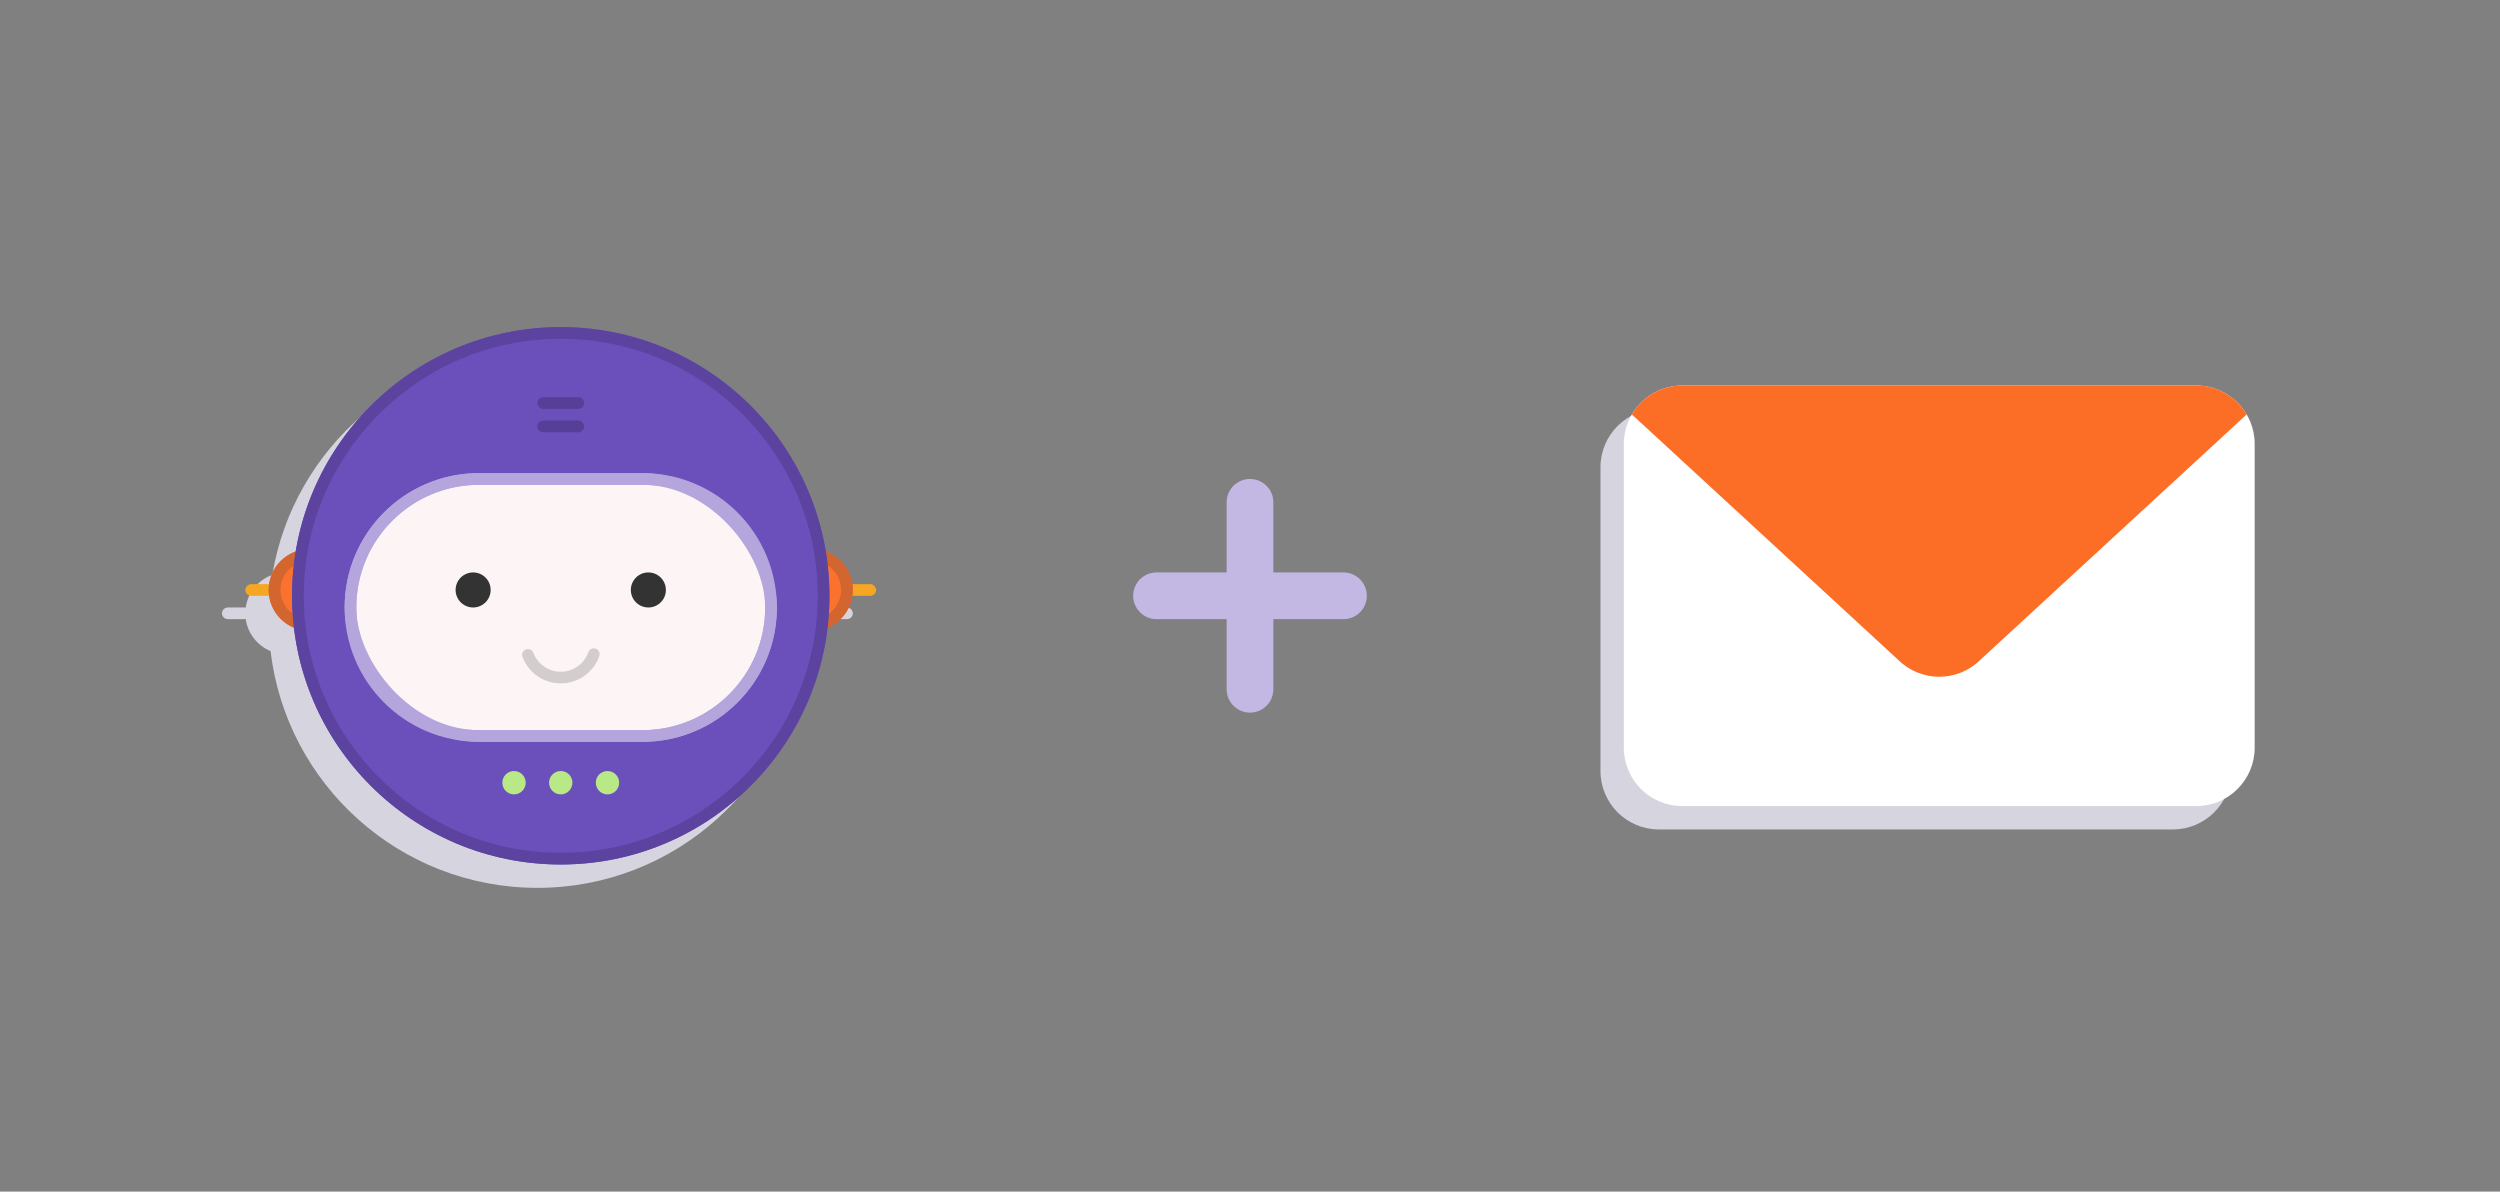 <svg xmlns="http://www.w3.org/2000/svg" width="214" height="102" viewBox="0 0 214 102" xmlns:xlink="http://www.w3.org/1999/xlink"><rect x="0" y="0" width="214" height="102" fill="#808080" stroke="none"/><defs><circle id="a" cx="3.5" cy="3.5" r="3.5"/><circle id="b" cx="3.5" cy="3.5" r="3.5"/><path id="c" d="M5 0h44c2.76 0 5 2.24 5 5v26c0 2.76-2.24 5-5 5H5c-2.76 0-5-2.24-5-5V5c0-2.76 2.24-5 5-5z"/></defs><g fill="none" fill-rule="evenodd"><path fill="#D6D4DE" d="M23.31 49.207C25.12 38.31 34.59 30 46 30c11.41 0 20.88 8.31 22.69 19.207 1.196.432 2.09 1.498 2.275 2.793h1.532c.278 0 .503.232.503.5 0 .276-.233.5-.503.5h-1.532c-.178 1.24-1.005 2.27-2.126 2.735C67.486 67.148 57.776 76 46 76s-21.487-8.852-22.84-20.265c-1.12-.465-1.947-1.495-2.125-2.735h-1.532c-.27 0-.503-.224-.503-.5 0-.268.225-.5.503-.5h1.532c.186-1.295 1.08-2.36 2.276-2.793z"/><g transform="translate(21 28)"><g transform="translate(45 19)"><rect width="7" height="1" x="2" y="3" fill="#F5A623" rx=".5"/><use fill="#FB722E" xlink:href="#a"/><circle cx="3.5" cy="3.5" r="3" stroke="#333" stroke-opacity=".1"/><path fill="#D3652E" fill-rule="nonzero" d="M3.5 6C4.88 6 6 4.88 6 3.5S4.88 1 3.5 1 1 2.12 1 3.5 2.12 6 3.5 6zm0 1C1.567 7 0 5.433 0 3.5S1.567 0 3.5 0 7 1.567 7 3.5 5.433 7 3.5 7z"/></g><g transform="matrix(-1 0 0 1 9 19)"><rect width="7" height="1" x="2" y="3" fill="#F5A623" rx=".5"/><use fill="#FB722E" xlink:href="#b"/><circle cx="3.5" cy="3.5" r="3" stroke="#333" stroke-opacity=".1"/><path fill="#D3652E" fill-rule="nonzero" d="M3.5 6C4.88 6 6 4.88 6 3.5S4.88 1 3.5 1 1 2.12 1 3.5 2.12 6 3.5 6zm0 1C1.567 7 0 5.433 0 3.5S1.567 0 3.5 0 7 1.567 7 3.5 5.433 7 3.5 7z"/></g><path fill="#6B4FBB" d="M27 46c12.703 0 23-10.297 23-23S39.703 0 27 0 4 10.297 4 23s10.297 23 23 23z"/><path fill="#5B439F" fill-rule="nonzero" d="M27 45c12.15 0 22-9.85 22-22S39.15 1 27 1 5 10.85 5 23s9.85 22 22 22zm0 1C14.297 46 4 35.703 4 23S14.297 0 27 0s23 10.297 23 23-10.297 23-23 23z"/><path fill="#B8E986" d="M23 40c-.552 0-1-.448-1-1s.448-1 1-1 1 .448 1 1-.448 1-1 1zm4 0c-.552 0-1-.448-1-1s.448-1 1-1 1 .448 1 1-.448 1-1 1zm4 0c-.552 0-1-.448-1-1s.448-1 1-1 1 .448 1 1-.448 1-1 1z"/><rect width="36" height="22" x="9" y="13" fill="#FDF4F6" stroke="#B4A6DC" rx="11"/><path fill="#B4A6DC" fill-rule="nonzero" d="M9.5 24c0 5.8 4.7 10.5 10.497 10.5h14.006C39.796 34.5 44.5 29.797 44.5 24c0-5.8-4.7-10.5-10.497-10.5H19.997C14.204 13.5 9.5 18.203 9.5 24zm-1 0c0-6.35 5.152-11.5 11.497-11.5h14.006c6.35 0 11.497 5.148 11.497 11.5 0 6.35-5.152 11.5-11.497 11.5H19.997C13.647 35.5 8.5 30.352 8.5 24z"/><path fill="#D4CDCE" fill-rule="nonzero" d="M23.723 28.23C24.23 29.586 25.53 30.5 27 30.5c1.496 0 2.812-.948 3.302-2.337.092-.26-.045-.545-.306-.637-.26-.092-.546.045-.637.305-.35.993-1.29 1.67-2.36 1.67-1.05 0-1.978-.654-2.34-1.62-.098-.26-.387-.39-.645-.293-.26.097-.39.385-.292.644z"/><path fill="#333" d="M19.5 24c-.828 0-1.5-.672-1.5-1.5s.672-1.5 1.5-1.5 1.5.672 1.5 1.5-.672 1.5-1.5 1.5zm15 0c-.828 0-1.5-.672-1.5-1.5s.672-1.5 1.5-1.5 1.5.672 1.5 1.5-.672 1.5-1.5 1.5z"/><path fill="#000" d="M25 6.5c0-.276.215-.5.49-.5h3.02c.27 0 .49.232.49.5 0 .276-.215.5-.49.5h-3.02c-.27 0-.49-.232-.49-.5zm0 2c0-.276.215-.5.49-.5h3.02c.27 0 .49.232.49.5 0 .276-.215.5-.49.5h-3.02c-.27 0-.49-.232-.49-.5z" style="mix-blend-mode:multiply" opacity=".2"/></g><path fill="#C3B8E3" d="M105 49h-6c-1.105 0-2 .895-2 2s.895 2 2 2h6v6c0 1.105.895 2 2 2s2-.895 2-2v-6h6c1.105 0 2-.895 2-2s-.895-2-2-2h-6v-6c0-1.105-.895-2-2-2s-2 .895-2 2v6z"/><path fill="#D6D4DE" d="M142 35h44c2.76 0 5 2.24 5 5v26c0 2.76-2.24 5-5 5h-44c-2.76 0-5-2.24-5-5V40c0-2.76 2.24-5 5-5z"/><g transform="translate(139 33)"><use fill="#FFF" xlink:href="#c"/><path fill="#FC6D26" d="M53.316 2.474C52.446.994 50.84 0 49 0H5C3.16 0 1.553.994.684 2.474l22.78 20.99c1.953 1.953 5.12 1.953 7.072 0l22.78-20.99z"/></g></g></svg>
